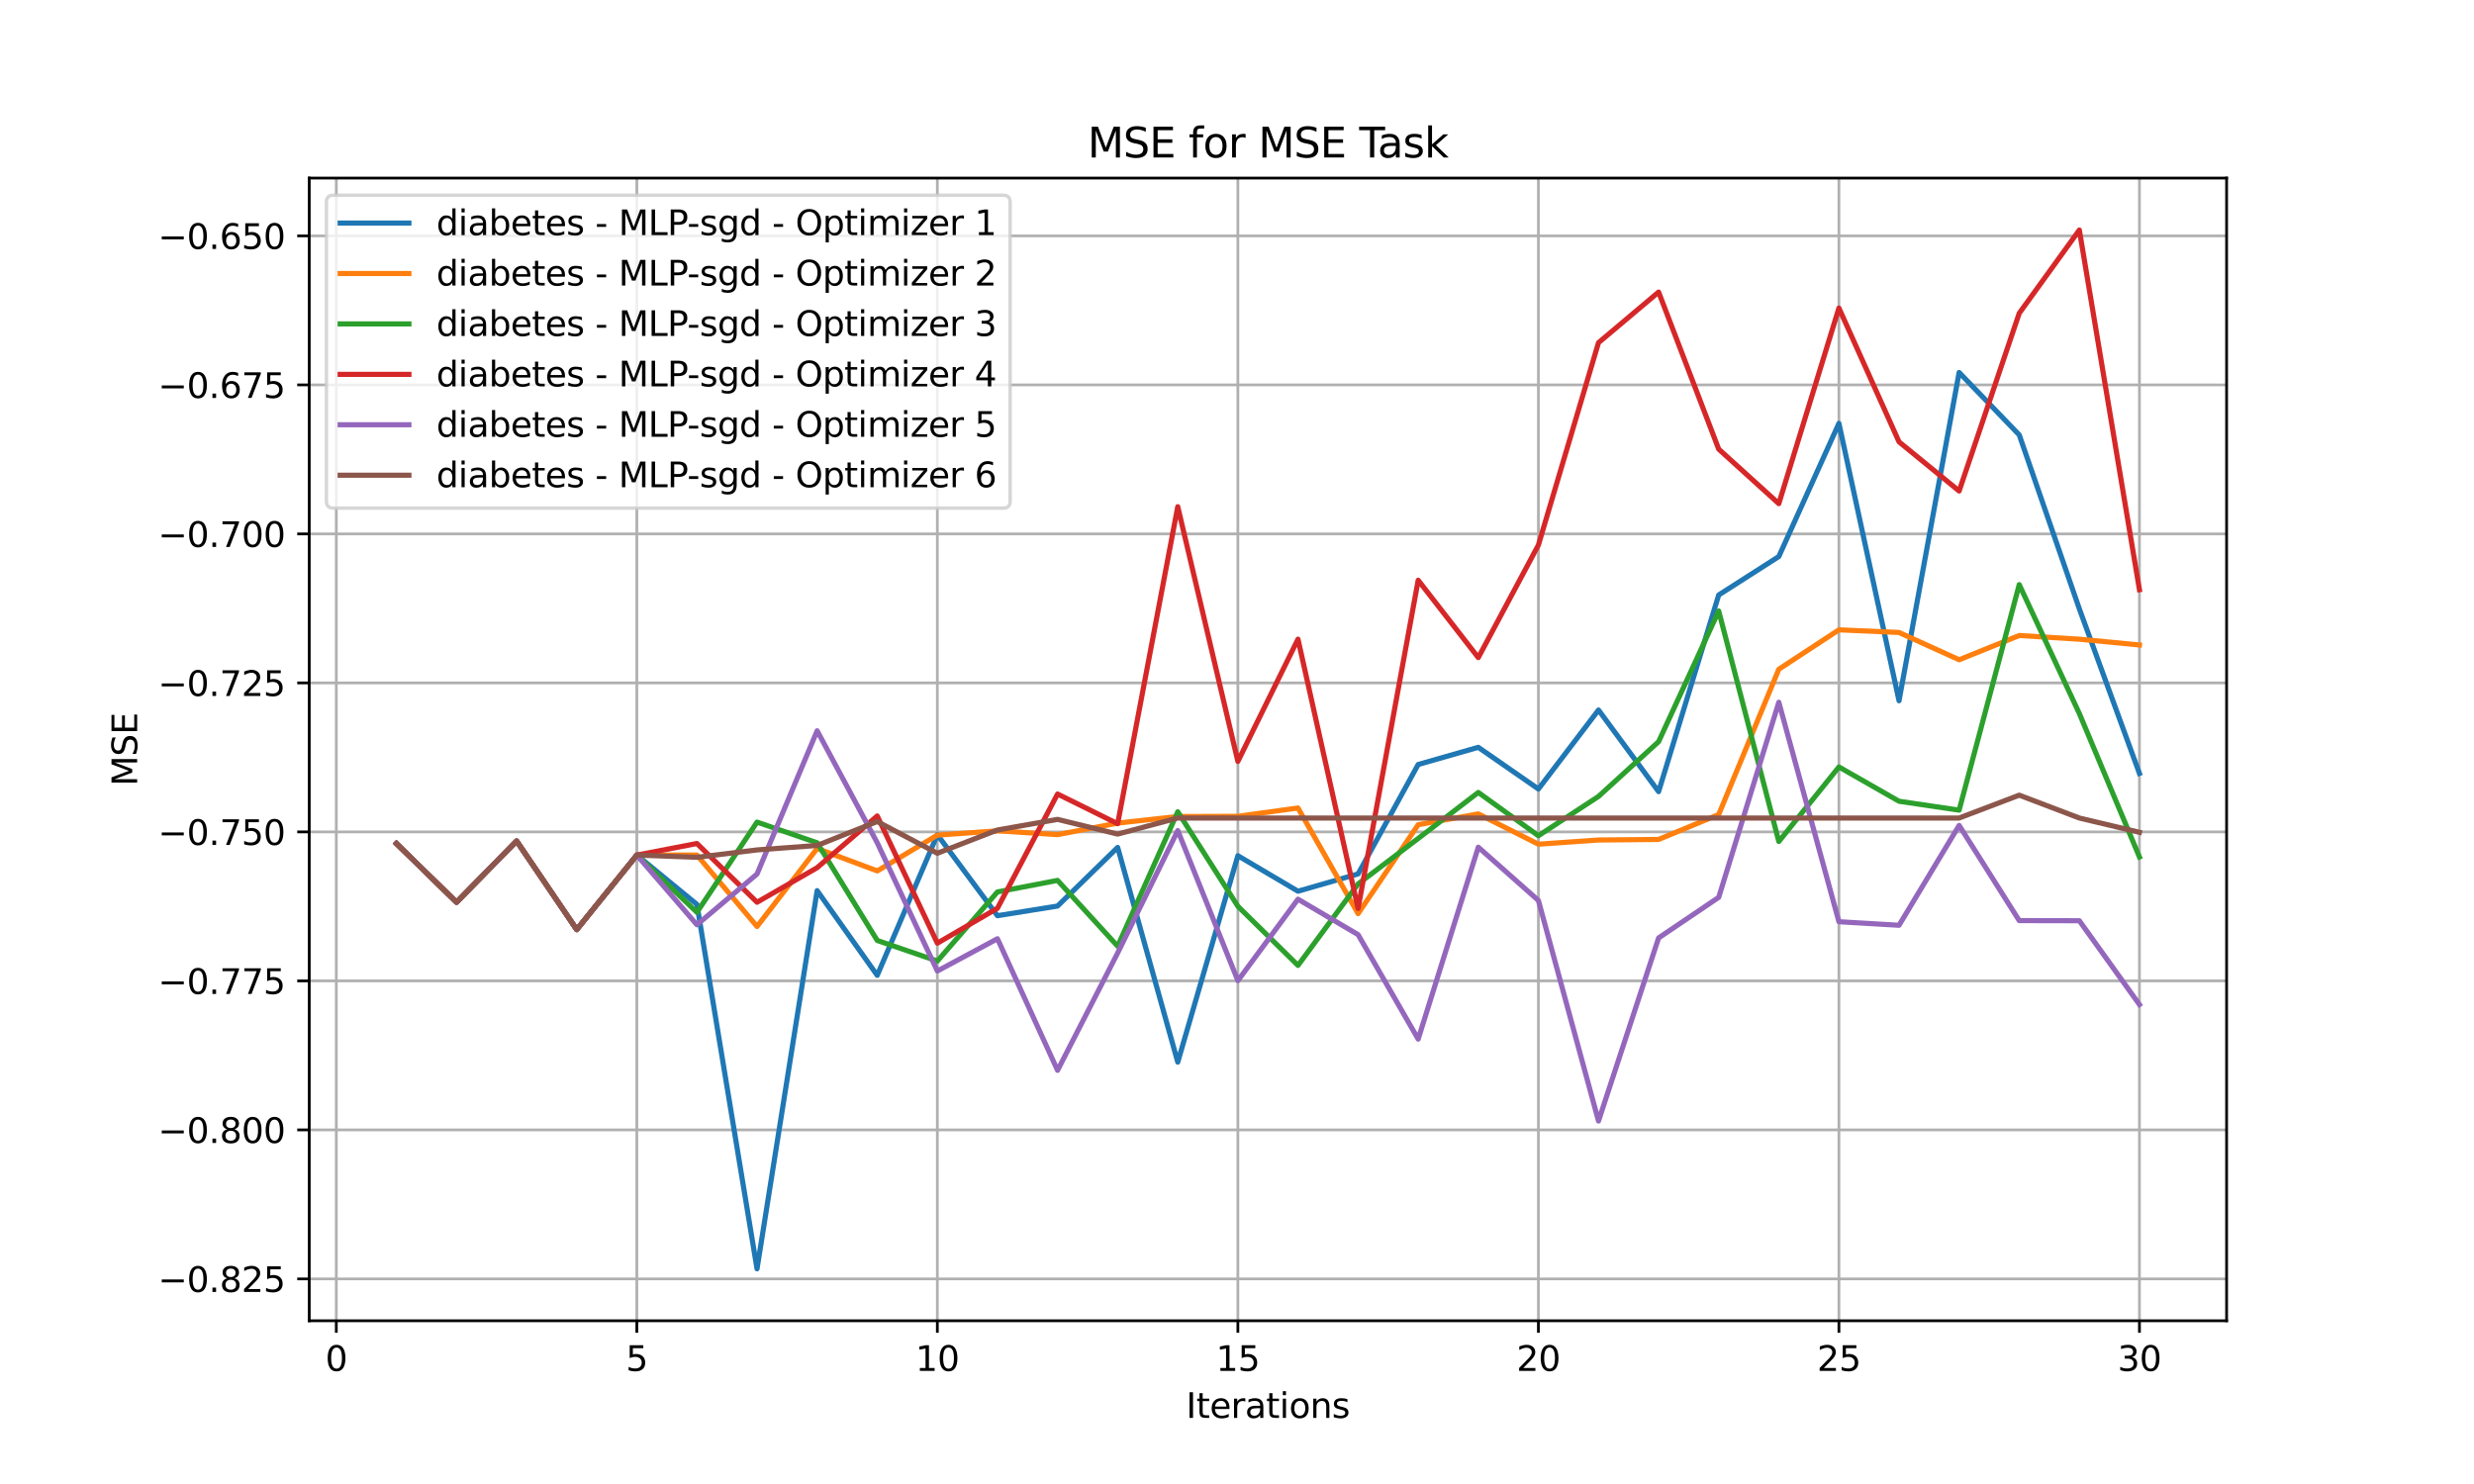 <?xml version="1.0" encoding="utf-8" standalone="no"?>
<!DOCTYPE svg PUBLIC "-//W3C//DTD SVG 1.1//EN"
  "http://www.w3.org/Graphics/SVG/1.1/DTD/svg11.dtd">
<svg xmlns:xlink="http://www.w3.org/1999/xlink" width="720pt" height="432pt" viewBox="0 0 720 432" xmlns="http://www.w3.org/2000/svg" version="1.1">
 <defs>
  <style type="text/css">*{stroke-linejoin: round; stroke-linecap: butt}</style>
 </defs>
 <g id="figure_1">
  <g id="patch_1">
   <path d="M 0 432 
L 720 432 
L 720 0 
L 0 0 
z
" style="fill: #ffffff"/>
  </g>
  <g id="axes_1">
   <g id="patch_2">
    <path d="M 90 384.48 
L 648 384.48 
L 648 51.84 
L 90 51.84 
z
" style="fill: #ffffff"/>
   </g>
   <g id="matplotlib.axis_1">
    <g id="xtick_1">
     <g id="line2d_1">
      <path d="M 97.871 384.48 
L 97.871 51.84 
" clip-path="url(#p10681782fa)" style="fill: none; stroke: #b0b0b0; stroke-width: 0.8; stroke-linecap: square"/>
     </g>
     <g id="line2d_2">
      <defs>
       <path id="m6c5764a330" d="M 0 0 
L 0 3.5 
" style="stroke: #000000; stroke-width: 0.8"/>
      </defs>
      <g>
       <use xlink:href="#m6c5764a330" x="97.871" y="384.48" style="stroke: #000000; stroke-width: 0.8"/>
      </g>
     </g>
     <g id="text_1">
      <!-- 0 -->
      <g transform="translate(94.69 399.078) scale(0.1 -0.1)">
       <defs>
        <path id="DejaVuSans-30" d="M 2034 4250 
Q 1547 4250 1301 3770 
Q 1056 3291 1056 2328 
Q 1056 1369 1301 889 
Q 1547 409 2034 409 
Q 2525 409 2770 889 
Q 3016 1369 3016 2328 
Q 3016 3291 2770 3770 
Q 2525 4250 2034 4250 
z
M 2034 4750 
Q 2819 4750 3233 4129 
Q 3647 3509 3647 2328 
Q 3647 1150 3233 529 
Q 2819 -91 2034 -91 
Q 1250 -91 836 529 
Q 422 1150 422 2328 
Q 422 3509 836 4129 
Q 1250 4750 2034 4750 
z
" transform="scale(0.016)"/>
       </defs>
       <use xlink:href="#DejaVuSans-30"/>
      </g>
     </g>
    </g>
    <g id="xtick_2">
     <g id="line2d_3">
      <path d="M 185.332 384.48 
L 185.332 51.84 
" clip-path="url(#p10681782fa)" style="fill: none; stroke: #b0b0b0; stroke-width: 0.8; stroke-linecap: square"/>
     </g>
     <g id="line2d_4">
      <g>
       <use xlink:href="#m6c5764a330" x="185.332" y="384.48" style="stroke: #000000; stroke-width: 0.8"/>
      </g>
     </g>
     <g id="text_2">
      <!-- 5 -->
      <g transform="translate(182.151 399.078) scale(0.1 -0.1)">
       <defs>
        <path id="DejaVuSans-35" d="M 691 4666 
L 3169 4666 
L 3169 4134 
L 1269 4134 
L 1269 2991 
Q 1406 3038 1543 3061 
Q 1681 3084 1819 3084 
Q 2600 3084 3056 2656 
Q 3513 2228 3513 1497 
Q 3513 744 3044 326 
Q 2575 -91 1722 -91 
Q 1428 -91 1123 -41 
Q 819 9 494 109 
L 494 744 
Q 775 591 1075 516 
Q 1375 441 1709 441 
Q 2250 441 2565 725 
Q 2881 1009 2881 1497 
Q 2881 1984 2565 2268 
Q 2250 2553 1709 2553 
Q 1456 2553 1204 2497 
Q 953 2441 691 2322 
L 691 4666 
z
" transform="scale(0.016)"/>
       </defs>
       <use xlink:href="#DejaVuSans-35"/>
      </g>
     </g>
    </g>
    <g id="xtick_3">
     <g id="line2d_5">
      <path d="M 272.793 384.48 
L 272.793 51.84 
" clip-path="url(#p10681782fa)" style="fill: none; stroke: #b0b0b0; stroke-width: 0.8; stroke-linecap: square"/>
     </g>
     <g id="line2d_6">
      <g>
       <use xlink:href="#m6c5764a330" x="272.793" y="384.48" style="stroke: #000000; stroke-width: 0.8"/>
      </g>
     </g>
     <g id="text_3">
      <!-- 10 -->
      <g transform="translate(266.431 399.078) scale(0.1 -0.1)">
       <defs>
        <path id="DejaVuSans-31" d="M 794 531 
L 1825 531 
L 1825 4091 
L 703 3866 
L 703 4441 
L 1819 4666 
L 2450 4666 
L 2450 531 
L 3481 531 
L 3481 0 
L 794 0 
L 794 531 
z
" transform="scale(0.016)"/>
       </defs>
       <use xlink:href="#DejaVuSans-31"/>
       <use xlink:href="#DejaVuSans-30" x="63.623"/>
      </g>
     </g>
    </g>
    <g id="xtick_4">
     <g id="line2d_7">
      <path d="M 360.254 384.48 
L 360.254 51.84 
" clip-path="url(#p10681782fa)" style="fill: none; stroke: #b0b0b0; stroke-width: 0.8; stroke-linecap: square"/>
     </g>
     <g id="line2d_8">
      <g>
       <use xlink:href="#m6c5764a330" x="360.254" y="384.48" style="stroke: #000000; stroke-width: 0.8"/>
      </g>
     </g>
     <g id="text_4">
      <!-- 15 -->
      <g transform="translate(353.891 399.078) scale(0.1 -0.1)">
       <use xlink:href="#DejaVuSans-31"/>
       <use xlink:href="#DejaVuSans-35" x="63.623"/>
      </g>
     </g>
    </g>
    <g id="xtick_5">
     <g id="line2d_9">
      <path d="M 447.715 384.48 
L 447.715 51.84 
" clip-path="url(#p10681782fa)" style="fill: none; stroke: #b0b0b0; stroke-width: 0.8; stroke-linecap: square"/>
     </g>
     <g id="line2d_10">
      <g>
       <use xlink:href="#m6c5764a330" x="447.715" y="384.48" style="stroke: #000000; stroke-width: 0.8"/>
      </g>
     </g>
     <g id="text_5">
      <!-- 20 -->
      <g transform="translate(441.352 399.078) scale(0.1 -0.1)">
       <defs>
        <path id="DejaVuSans-32" d="M 1228 531 
L 3431 531 
L 3431 0 
L 469 0 
L 469 531 
Q 828 903 1448 1529 
Q 2069 2156 2228 2338 
Q 2531 2678 2651 2914 
Q 2772 3150 2772 3378 
Q 2772 3750 2511 3984 
Q 2250 4219 1831 4219 
Q 1534 4219 1204 4116 
Q 875 4013 500 3803 
L 500 4441 
Q 881 4594 1212 4672 
Q 1544 4750 1819 4750 
Q 2544 4750 2975 4387 
Q 3406 4025 3406 3419 
Q 3406 3131 3298 2873 
Q 3191 2616 2906 2266 
Q 2828 2175 2409 1742 
Q 1991 1309 1228 531 
z
" transform="scale(0.016)"/>
       </defs>
       <use xlink:href="#DejaVuSans-32"/>
       <use xlink:href="#DejaVuSans-30" x="63.623"/>
      </g>
     </g>
    </g>
    <g id="xtick_6">
     <g id="line2d_11">
      <path d="M 535.176 384.48 
L 535.176 51.84 
" clip-path="url(#p10681782fa)" style="fill: none; stroke: #b0b0b0; stroke-width: 0.8; stroke-linecap: square"/>
     </g>
     <g id="line2d_12">
      <g>
       <use xlink:href="#m6c5764a330" x="535.176" y="384.48" style="stroke: #000000; stroke-width: 0.8"/>
      </g>
     </g>
     <g id="text_6">
      <!-- 25 -->
      <g transform="translate(528.813 399.078) scale(0.1 -0.1)">
       <use xlink:href="#DejaVuSans-32"/>
       <use xlink:href="#DejaVuSans-35" x="63.623"/>
      </g>
     </g>
    </g>
    <g id="xtick_7">
     <g id="line2d_13">
      <path d="M 622.636 384.48 
L 622.636 51.84 
" clip-path="url(#p10681782fa)" style="fill: none; stroke: #b0b0b0; stroke-width: 0.8; stroke-linecap: square"/>
     </g>
     <g id="line2d_14">
      <g>
       <use xlink:href="#m6c5764a330" x="622.636" y="384.48" style="stroke: #000000; stroke-width: 0.8"/>
      </g>
     </g>
     <g id="text_7">
      <!-- 30 -->
      <g transform="translate(616.274 399.078) scale(0.1 -0.1)">
       <defs>
        <path id="DejaVuSans-33" d="M 2597 2516 
Q 3050 2419 3304 2112 
Q 3559 1806 3559 1356 
Q 3559 666 3084 287 
Q 2609 -91 1734 -91 
Q 1441 -91 1130 -33 
Q 819 25 488 141 
L 488 750 
Q 750 597 1062 519 
Q 1375 441 1716 441 
Q 2309 441 2620 675 
Q 2931 909 2931 1356 
Q 2931 1769 2642 2001 
Q 2353 2234 1838 2234 
L 1294 2234 
L 1294 2753 
L 1863 2753 
Q 2328 2753 2575 2939 
Q 2822 3125 2822 3475 
Q 2822 3834 2567 4026 
Q 2313 4219 1838 4219 
Q 1578 4219 1281 4162 
Q 984 4106 628 3988 
L 628 4550 
Q 988 4650 1302 4700 
Q 1616 4750 1894 4750 
Q 2613 4750 3031 4423 
Q 3450 4097 3450 3541 
Q 3450 3153 3228 2886 
Q 3006 2619 2597 2516 
z
" transform="scale(0.016)"/>
       </defs>
       <use xlink:href="#DejaVuSans-33"/>
       <use xlink:href="#DejaVuSans-30" x="63.623"/>
      </g>
     </g>
    </g>
    <g id="text_8">
     <!-- Iterations -->
     <g transform="translate(345.187 412.757) scale(0.1 -0.1)">
      <defs>
       <path id="DejaVuSans-49" d="M 628 4666 
L 1259 4666 
L 1259 0 
L 628 0 
L 628 4666 
z
" transform="scale(0.016)"/>
       <path id="DejaVuSans-74" d="M 1172 4494 
L 1172 3500 
L 2356 3500 
L 2356 3053 
L 1172 3053 
L 1172 1153 
Q 1172 725 1289 603 
Q 1406 481 1766 481 
L 2356 481 
L 2356 0 
L 1766 0 
Q 1100 0 847 248 
Q 594 497 594 1153 
L 594 3053 
L 172 3053 
L 172 3500 
L 594 3500 
L 594 4494 
L 1172 4494 
z
" transform="scale(0.016)"/>
       <path id="DejaVuSans-65" d="M 3597 1894 
L 3597 1613 
L 953 1613 
Q 991 1019 1311 708 
Q 1631 397 2203 397 
Q 2534 397 2845 478 
Q 3156 559 3463 722 
L 3463 178 
Q 3153 47 2828 -22 
Q 2503 -91 2169 -91 
Q 1331 -91 842 396 
Q 353 884 353 1716 
Q 353 2575 817 3079 
Q 1281 3584 2069 3584 
Q 2775 3584 3186 3129 
Q 3597 2675 3597 1894 
z
M 3022 2063 
Q 3016 2534 2758 2815 
Q 2500 3097 2075 3097 
Q 1594 3097 1305 2825 
Q 1016 2553 972 2059 
L 3022 2063 
z
" transform="scale(0.016)"/>
       <path id="DejaVuSans-72" d="M 2631 2963 
Q 2534 3019 2420 3045 
Q 2306 3072 2169 3072 
Q 1681 3072 1420 2755 
Q 1159 2438 1159 1844 
L 1159 0 
L 581 0 
L 581 3500 
L 1159 3500 
L 1159 2956 
Q 1341 3275 1631 3429 
Q 1922 3584 2338 3584 
Q 2397 3584 2469 3576 
Q 2541 3569 2628 3553 
L 2631 2963 
z
" transform="scale(0.016)"/>
       <path id="DejaVuSans-61" d="M 2194 1759 
Q 1497 1759 1228 1600 
Q 959 1441 959 1056 
Q 959 750 1161 570 
Q 1363 391 1709 391 
Q 2188 391 2477 730 
Q 2766 1069 2766 1631 
L 2766 1759 
L 2194 1759 
z
M 3341 1997 
L 3341 0 
L 2766 0 
L 2766 531 
Q 2569 213 2275 61 
Q 1981 -91 1556 -91 
Q 1019 -91 701 211 
Q 384 513 384 1019 
Q 384 1609 779 1909 
Q 1175 2209 1959 2209 
L 2766 2209 
L 2766 2266 
Q 2766 2663 2505 2880 
Q 2244 3097 1772 3097 
Q 1472 3097 1187 3025 
Q 903 2953 641 2809 
L 641 3341 
Q 956 3463 1253 3523 
Q 1550 3584 1831 3584 
Q 2591 3584 2966 3190 
Q 3341 2797 3341 1997 
z
" transform="scale(0.016)"/>
       <path id="DejaVuSans-69" d="M 603 3500 
L 1178 3500 
L 1178 0 
L 603 0 
L 603 3500 
z
M 603 4863 
L 1178 4863 
L 1178 4134 
L 603 4134 
L 603 4863 
z
" transform="scale(0.016)"/>
       <path id="DejaVuSans-6f" d="M 1959 3097 
Q 1497 3097 1228 2736 
Q 959 2375 959 1747 
Q 959 1119 1226 758 
Q 1494 397 1959 397 
Q 2419 397 2687 759 
Q 2956 1122 2956 1747 
Q 2956 2369 2687 2733 
Q 2419 3097 1959 3097 
z
M 1959 3584 
Q 2709 3584 3137 3096 
Q 3566 2609 3566 1747 
Q 3566 888 3137 398 
Q 2709 -91 1959 -91 
Q 1206 -91 779 398 
Q 353 888 353 1747 
Q 353 2609 779 3096 
Q 1206 3584 1959 3584 
z
" transform="scale(0.016)"/>
       <path id="DejaVuSans-6e" d="M 3513 2113 
L 3513 0 
L 2938 0 
L 2938 2094 
Q 2938 2591 2744 2837 
Q 2550 3084 2163 3084 
Q 1697 3084 1428 2787 
Q 1159 2491 1159 1978 
L 1159 0 
L 581 0 
L 581 3500 
L 1159 3500 
L 1159 2956 
Q 1366 3272 1645 3428 
Q 1925 3584 2291 3584 
Q 2894 3584 3203 3211 
Q 3513 2838 3513 2113 
z
" transform="scale(0.016)"/>
       <path id="DejaVuSans-73" d="M 2834 3397 
L 2834 2853 
Q 2591 2978 2328 3040 
Q 2066 3103 1784 3103 
Q 1356 3103 1142 2972 
Q 928 2841 928 2578 
Q 928 2378 1081 2264 
Q 1234 2150 1697 2047 
L 1894 2003 
Q 2506 1872 2764 1633 
Q 3022 1394 3022 966 
Q 3022 478 2636 193 
Q 2250 -91 1575 -91 
Q 1294 -91 989 -36 
Q 684 19 347 128 
L 347 722 
Q 666 556 975 473 
Q 1284 391 1588 391 
Q 1994 391 2212 530 
Q 2431 669 2431 922 
Q 2431 1156 2273 1281 
Q 2116 1406 1581 1522 
L 1381 1569 
Q 847 1681 609 1914 
Q 372 2147 372 2553 
Q 372 3047 722 3315 
Q 1072 3584 1716 3584 
Q 2034 3584 2315 3537 
Q 2597 3491 2834 3397 
z
" transform="scale(0.016)"/>
      </defs>
      <use xlink:href="#DejaVuSans-49"/>
      <use xlink:href="#DejaVuSans-74" x="29.492"/>
      <use xlink:href="#DejaVuSans-65" x="68.701"/>
      <use xlink:href="#DejaVuSans-72" x="130.225"/>
      <use xlink:href="#DejaVuSans-61" x="171.338"/>
      <use xlink:href="#DejaVuSans-74" x="232.617"/>
      <use xlink:href="#DejaVuSans-69" x="271.826"/>
      <use xlink:href="#DejaVuSans-6f" x="299.609"/>
      <use xlink:href="#DejaVuSans-6e" x="360.791"/>
      <use xlink:href="#DejaVuSans-73" x="424.17"/>
     </g>
    </g>
   </g>
   <g id="matplotlib.axis_2">
    <g id="ytick_1">
     <g id="line2d_15">
      <path d="M 90 372.295 
L 648 372.295 
" clip-path="url(#p10681782fa)" style="fill: none; stroke: #b0b0b0; stroke-width: 0.8; stroke-linecap: square"/>
     </g>
     <g id="line2d_16">
      <defs>
       <path id="m8053f5a6d0" d="M 0 0 
L -3.5 0 
" style="stroke: #000000; stroke-width: 0.8"/>
      </defs>
      <g>
       <use xlink:href="#m8053f5a6d0" x="90" y="372.295" style="stroke: #000000; stroke-width: 0.8"/>
      </g>
     </g>
     <g id="text_9">
      <!-- −0.825 -->
      <g transform="translate(45.992 376.094) scale(0.1 -0.1)">
       <defs>
        <path id="DejaVuSans-2212" d="M 678 2272 
L 4684 2272 
L 4684 1741 
L 678 1741 
L 678 2272 
z
" transform="scale(0.016)"/>
        <path id="DejaVuSans-2e" d="M 684 794 
L 1344 794 
L 1344 0 
L 684 0 
L 684 794 
z
" transform="scale(0.016)"/>
        <path id="DejaVuSans-38" d="M 2034 2216 
Q 1584 2216 1326 1975 
Q 1069 1734 1069 1313 
Q 1069 891 1326 650 
Q 1584 409 2034 409 
Q 2484 409 2743 651 
Q 3003 894 3003 1313 
Q 3003 1734 2745 1975 
Q 2488 2216 2034 2216 
z
M 1403 2484 
Q 997 2584 770 2862 
Q 544 3141 544 3541 
Q 544 4100 942 4425 
Q 1341 4750 2034 4750 
Q 2731 4750 3128 4425 
Q 3525 4100 3525 3541 
Q 3525 3141 3298 2862 
Q 3072 2584 2669 2484 
Q 3125 2378 3379 2068 
Q 3634 1759 3634 1313 
Q 3634 634 3220 271 
Q 2806 -91 2034 -91 
Q 1263 -91 848 271 
Q 434 634 434 1313 
Q 434 1759 690 2068 
Q 947 2378 1403 2484 
z
M 1172 3481 
Q 1172 3119 1398 2916 
Q 1625 2713 2034 2713 
Q 2441 2713 2670 2916 
Q 2900 3119 2900 3481 
Q 2900 3844 2670 4047 
Q 2441 4250 2034 4250 
Q 1625 4250 1398 4047 
Q 1172 3844 1172 3481 
z
" transform="scale(0.016)"/>
       </defs>
       <use xlink:href="#DejaVuSans-2212"/>
       <use xlink:href="#DejaVuSans-30" x="83.789"/>
       <use xlink:href="#DejaVuSans-2e" x="147.412"/>
       <use xlink:href="#DejaVuSans-38" x="179.199"/>
       <use xlink:href="#DejaVuSans-32" x="242.822"/>
       <use xlink:href="#DejaVuSans-35" x="306.445"/>
      </g>
     </g>
    </g>
    <g id="ytick_2">
     <g id="line2d_17">
      <path d="M 90 328.919 
L 648 328.919 
" clip-path="url(#p10681782fa)" style="fill: none; stroke: #b0b0b0; stroke-width: 0.8; stroke-linecap: square"/>
     </g>
     <g id="line2d_18">
      <g>
       <use xlink:href="#m8053f5a6d0" x="90" y="328.919" style="stroke: #000000; stroke-width: 0.8"/>
      </g>
     </g>
     <g id="text_10">
      <!-- −0.800 -->
      <g transform="translate(45.992 332.718) scale(0.1 -0.1)">
       <use xlink:href="#DejaVuSans-2212"/>
       <use xlink:href="#DejaVuSans-30" x="83.789"/>
       <use xlink:href="#DejaVuSans-2e" x="147.412"/>
       <use xlink:href="#DejaVuSans-38" x="179.199"/>
       <use xlink:href="#DejaVuSans-30" x="242.822"/>
       <use xlink:href="#DejaVuSans-30" x="306.445"/>
      </g>
     </g>
    </g>
    <g id="ytick_3">
     <g id="line2d_19">
      <path d="M 90 285.544 
L 648 285.544 
" clip-path="url(#p10681782fa)" style="fill: none; stroke: #b0b0b0; stroke-width: 0.8; stroke-linecap: square"/>
     </g>
     <g id="line2d_20">
      <g>
       <use xlink:href="#m8053f5a6d0" x="90" y="285.544" style="stroke: #000000; stroke-width: 0.8"/>
      </g>
     </g>
     <g id="text_11">
      <!-- −0.775 -->
      <g transform="translate(45.992 289.343) scale(0.1 -0.1)">
       <defs>
        <path id="DejaVuSans-37" d="M 525 4666 
L 3525 4666 
L 3525 4397 
L 1831 0 
L 1172 0 
L 2766 4134 
L 525 4134 
L 525 4666 
z
" transform="scale(0.016)"/>
       </defs>
       <use xlink:href="#DejaVuSans-2212"/>
       <use xlink:href="#DejaVuSans-30" x="83.789"/>
       <use xlink:href="#DejaVuSans-2e" x="147.412"/>
       <use xlink:href="#DejaVuSans-37" x="179.199"/>
       <use xlink:href="#DejaVuSans-37" x="242.822"/>
       <use xlink:href="#DejaVuSans-35" x="306.445"/>
      </g>
     </g>
    </g>
    <g id="ytick_4">
     <g id="line2d_21">
      <path d="M 90 242.169 
L 648 242.169 
" clip-path="url(#p10681782fa)" style="fill: none; stroke: #b0b0b0; stroke-width: 0.8; stroke-linecap: square"/>
     </g>
     <g id="line2d_22">
      <g>
       <use xlink:href="#m8053f5a6d0" x="90" y="242.169" style="stroke: #000000; stroke-width: 0.8"/>
      </g>
     </g>
     <g id="text_12">
      <!-- −0.750 -->
      <g transform="translate(45.992 245.968) scale(0.1 -0.1)">
       <use xlink:href="#DejaVuSans-2212"/>
       <use xlink:href="#DejaVuSans-30" x="83.789"/>
       <use xlink:href="#DejaVuSans-2e" x="147.412"/>
       <use xlink:href="#DejaVuSans-37" x="179.199"/>
       <use xlink:href="#DejaVuSans-35" x="242.822"/>
       <use xlink:href="#DejaVuSans-30" x="306.445"/>
      </g>
     </g>
    </g>
    <g id="ytick_5">
     <g id="line2d_23">
      <path d="M 90 198.793 
L 648 198.793 
" clip-path="url(#p10681782fa)" style="fill: none; stroke: #b0b0b0; stroke-width: 0.8; stroke-linecap: square"/>
     </g>
     <g id="line2d_24">
      <g>
       <use xlink:href="#m8053f5a6d0" x="90" y="198.793" style="stroke: #000000; stroke-width: 0.8"/>
      </g>
     </g>
     <g id="text_13">
      <!-- −0.725 -->
      <g transform="translate(45.992 202.593) scale(0.1 -0.1)">
       <use xlink:href="#DejaVuSans-2212"/>
       <use xlink:href="#DejaVuSans-30" x="83.789"/>
       <use xlink:href="#DejaVuSans-2e" x="147.412"/>
       <use xlink:href="#DejaVuSans-37" x="179.199"/>
       <use xlink:href="#DejaVuSans-32" x="242.822"/>
       <use xlink:href="#DejaVuSans-35" x="306.445"/>
      </g>
     </g>
    </g>
    <g id="ytick_6">
     <g id="line2d_25">
      <path d="M 90 155.418 
L 648 155.418 
" clip-path="url(#p10681782fa)" style="fill: none; stroke: #b0b0b0; stroke-width: 0.8; stroke-linecap: square"/>
     </g>
     <g id="line2d_26">
      <g>
       <use xlink:href="#m8053f5a6d0" x="90" y="155.418" style="stroke: #000000; stroke-width: 0.8"/>
      </g>
     </g>
     <g id="text_14">
      <!-- −0.700 -->
      <g transform="translate(45.992 159.217) scale(0.1 -0.1)">
       <use xlink:href="#DejaVuSans-2212"/>
       <use xlink:href="#DejaVuSans-30" x="83.789"/>
       <use xlink:href="#DejaVuSans-2e" x="147.412"/>
       <use xlink:href="#DejaVuSans-37" x="179.199"/>
       <use xlink:href="#DejaVuSans-30" x="242.822"/>
       <use xlink:href="#DejaVuSans-30" x="306.445"/>
      </g>
     </g>
    </g>
    <g id="ytick_7">
     <g id="line2d_27">
      <path d="M 90 112.043 
L 648 112.043 
" clip-path="url(#p10681782fa)" style="fill: none; stroke: #b0b0b0; stroke-width: 0.8; stroke-linecap: square"/>
     </g>
     <g id="line2d_28">
      <g>
       <use xlink:href="#m8053f5a6d0" x="90" y="112.043" style="stroke: #000000; stroke-width: 0.8"/>
      </g>
     </g>
     <g id="text_15">
      <!-- −0.675 -->
      <g transform="translate(45.992 115.842) scale(0.1 -0.1)">
       <defs>
        <path id="DejaVuSans-36" d="M 2113 2584 
Q 1688 2584 1439 2293 
Q 1191 2003 1191 1497 
Q 1191 994 1439 701 
Q 1688 409 2113 409 
Q 2538 409 2786 701 
Q 3034 994 3034 1497 
Q 3034 2003 2786 2293 
Q 2538 2584 2113 2584 
z
M 3366 4563 
L 3366 3988 
Q 3128 4100 2886 4159 
Q 2644 4219 2406 4219 
Q 1781 4219 1451 3797 
Q 1122 3375 1075 2522 
Q 1259 2794 1537 2939 
Q 1816 3084 2150 3084 
Q 2853 3084 3261 2657 
Q 3669 2231 3669 1497 
Q 3669 778 3244 343 
Q 2819 -91 2113 -91 
Q 1303 -91 875 529 
Q 447 1150 447 2328 
Q 447 3434 972 4092 
Q 1497 4750 2381 4750 
Q 2619 4750 2861 4703 
Q 3103 4656 3366 4563 
z
" transform="scale(0.016)"/>
       </defs>
       <use xlink:href="#DejaVuSans-2212"/>
       <use xlink:href="#DejaVuSans-30" x="83.789"/>
       <use xlink:href="#DejaVuSans-2e" x="147.412"/>
       <use xlink:href="#DejaVuSans-36" x="179.199"/>
       <use xlink:href="#DejaVuSans-37" x="242.822"/>
       <use xlink:href="#DejaVuSans-35" x="306.445"/>
      </g>
     </g>
    </g>
    <g id="ytick_8">
     <g id="line2d_29">
      <path d="M 90 68.667 
L 648 68.667 
" clip-path="url(#p10681782fa)" style="fill: none; stroke: #b0b0b0; stroke-width: 0.8; stroke-linecap: square"/>
     </g>
     <g id="line2d_30">
      <g>
       <use xlink:href="#m8053f5a6d0" x="90" y="68.667" style="stroke: #000000; stroke-width: 0.8"/>
      </g>
     </g>
     <g id="text_16">
      <!-- −0.650 -->
      <g transform="translate(45.992 72.467) scale(0.1 -0.1)">
       <use xlink:href="#DejaVuSans-2212"/>
       <use xlink:href="#DejaVuSans-30" x="83.789"/>
       <use xlink:href="#DejaVuSans-2e" x="147.412"/>
       <use xlink:href="#DejaVuSans-36" x="179.199"/>
       <use xlink:href="#DejaVuSans-35" x="242.822"/>
       <use xlink:href="#DejaVuSans-30" x="306.445"/>
      </g>
     </g>
    </g>
    <g id="text_17">
     <!-- MSE -->
     <g transform="translate(39.913 228.808) rotate(-90) scale(0.1 -0.1)">
      <defs>
       <path id="DejaVuSans-4d" d="M 628 4666 
L 1569 4666 
L 2759 1491 
L 3956 4666 
L 4897 4666 
L 4897 0 
L 4281 0 
L 4281 4097 
L 3078 897 
L 2444 897 
L 1241 4097 
L 1241 0 
L 628 0 
L 628 4666 
z
" transform="scale(0.016)"/>
       <path id="DejaVuSans-53" d="M 3425 4513 
L 3425 3897 
Q 3066 4069 2747 4153 
Q 2428 4238 2131 4238 
Q 1616 4238 1336 4038 
Q 1056 3838 1056 3469 
Q 1056 3159 1242 3001 
Q 1428 2844 1947 2747 
L 2328 2669 
Q 3034 2534 3370 2195 
Q 3706 1856 3706 1288 
Q 3706 609 3251 259 
Q 2797 -91 1919 -91 
Q 1588 -91 1214 -16 
Q 841 59 441 206 
L 441 856 
Q 825 641 1194 531 
Q 1563 422 1919 422 
Q 2459 422 2753 634 
Q 3047 847 3047 1241 
Q 3047 1584 2836 1778 
Q 2625 1972 2144 2069 
L 1759 2144 
Q 1053 2284 737 2584 
Q 422 2884 422 3419 
Q 422 4038 858 4394 
Q 1294 4750 2059 4750 
Q 2388 4750 2728 4690 
Q 3069 4631 3425 4513 
z
" transform="scale(0.016)"/>
       <path id="DejaVuSans-45" d="M 628 4666 
L 3578 4666 
L 3578 4134 
L 1259 4134 
L 1259 2753 
L 3481 2753 
L 3481 2222 
L 1259 2222 
L 1259 531 
L 3634 531 
L 3634 0 
L 628 0 
L 628 4666 
z
" transform="scale(0.016)"/>
      </defs>
      <use xlink:href="#DejaVuSans-4d"/>
      <use xlink:href="#DejaVuSans-53" x="86.279"/>
      <use xlink:href="#DejaVuSans-45" x="149.756"/>
     </g>
    </g>
   </g>
   <g id="line2d_31">
    <path d="M 115.364 245.547 
L 132.856 262.649 
L 150.348 244.824 
L 167.84 270.607 
L 185.332 248.917 
L 202.824 263.27 
L 220.317 369.36 
L 237.809 259.271 
L 255.301 283.93 
L 272.793 242.99 
L 290.285 266.566 
L 307.777 263.752 
L 325.27 246.683 
L 342.762 309.193 
L 360.254 249.102 
L 377.746 259.438 
L 395.238 254.397 
L 412.73 222.545 
L 430.223 217.548 
L 447.715 229.682 
L 465.207 206.689 
L 482.699 230.452 
L 500.191 173.198 
L 517.683 162.011 
L 535.176 123.243 
L 552.668 203.995 
L 570.16 108.427 
L 587.652 126.599 
L 605.144 177.238 
L 622.636 225.141 
" clip-path="url(#p10681782fa)" style="fill: none; stroke: #1f77b4; stroke-width: 1.5; stroke-linecap: square"/>
   </g>
   <g id="line2d_32">
    <path d="M 115.364 245.547 
L 132.856 262.649 
L 150.348 244.824 
L 167.84 270.607 
L 185.332 248.917 
L 202.824 248.902 
L 220.317 269.705 
L 237.809 246.995 
L 255.301 253.529 
L 272.793 243.115 
L 290.285 241.853 
L 307.777 242.961 
L 325.27 239.61 
L 342.762 237.693 
L 360.254 237.634 
L 377.746 235.209 
L 395.238 265.97 
L 412.73 240.074 
L 430.223 236.934 
L 447.715 245.748 
L 465.207 244.531 
L 482.699 244.367 
L 500.191 237.115 
L 517.683 194.815 
L 535.176 183.348 
L 552.668 184.113 
L 570.16 192.058 
L 587.652 184.998 
L 605.144 186.072 
L 622.636 187.753 
" clip-path="url(#p10681782fa)" style="fill: none; stroke: #ff7f0e; stroke-width: 1.5; stroke-linecap: square"/>
   </g>
   <g id="line2d_33">
    <path d="M 115.364 245.547 
L 132.856 262.649 
L 150.348 244.824 
L 167.84 270.607 
L 185.332 248.917 
L 202.824 265.584 
L 220.317 239.323 
L 237.809 245.334 
L 255.301 273.766 
L 272.793 279.765 
L 290.285 259.643 
L 307.777 256.287 
L 325.27 275.444 
L 342.762 236.313 
L 360.254 263.823 
L 377.746 281.036 
L 395.238 257.317 
L 412.73 244.084 
L 430.223 230.684 
L 447.715 243.287 
L 465.207 231.846 
L 482.699 215.901 
L 500.191 177.857 
L 517.683 244.965 
L 535.176 223.263 
L 552.668 233.248 
L 570.16 235.835 
L 587.652 170.188 
L 605.144 207.718 
L 622.636 249.47 
" clip-path="url(#p10681782fa)" style="fill: none; stroke: #2ca02c; stroke-width: 1.5; stroke-linecap: square"/>
   </g>
   <g id="line2d_34">
    <path d="M 115.364 245.547 
L 132.856 262.649 
L 150.348 244.824 
L 167.84 270.607 
L 185.332 248.917 
L 202.824 245.547 
L 220.317 262.649 
L 237.809 252.586 
L 255.301 237.531 
L 272.793 274.562 
L 290.285 264.398 
L 307.777 231.143 
L 325.27 239.789 
L 342.762 147.502 
L 360.254 221.647 
L 377.746 186.066 
L 395.238 264.452 
L 412.73 168.909 
L 430.223 191.432 
L 447.715 158.667 
L 465.207 99.751 
L 482.699 85.021 
L 500.191 130.751 
L 517.683 146.61 
L 535.176 89.676 
L 552.668 128.623 
L 570.16 142.937 
L 587.652 91.186 
L 605.144 66.96 
L 622.636 171.659 
" clip-path="url(#p10681782fa)" style="fill: none; stroke: #d62728; stroke-width: 1.5; stroke-linecap: square"/>
   </g>
   <g id="line2d_35">
    <path d="M 115.364 245.547 
L 132.856 262.649 
L 150.348 244.824 
L 167.84 270.607 
L 185.332 248.917 
L 202.824 269.204 
L 220.317 254.432 
L 237.809 212.732 
L 255.301 245.333 
L 272.793 282.666 
L 290.285 273.271 
L 307.777 311.586 
L 325.27 277.413 
L 342.762 241.786 
L 360.254 285.476 
L 377.746 261.761 
L 395.238 272.077 
L 412.73 302.489 
L 430.223 246.621 
L 447.715 262.128 
L 465.207 326.33 
L 482.699 273.037 
L 500.191 261.224 
L 517.683 204.427 
L 535.176 268.319 
L 552.668 269.349 
L 570.16 240.279 
L 587.652 267.991 
L 605.144 268.03 
L 622.636 292.438 
" clip-path="url(#p10681782fa)" style="fill: none; stroke: #9467bd; stroke-width: 1.5; stroke-linecap: square"/>
   </g>
   <g id="line2d_36">
    <path d="M 115.364 245.547 
L 132.856 262.649 
L 150.348 244.824 
L 167.84 270.607 
L 185.332 248.917 
L 202.824 249.57 
L 220.317 247.416 
L 237.809 246.118 
L 255.301 239.149 
L 272.793 248.387 
L 290.285 241.614 
L 307.777 238.527 
L 325.27 242.807 
L 342.762 238.13 
L 360.254 238.13 
L 377.746 238.13 
L 395.238 238.13 
L 412.73 238.13 
L 430.223 238.13 
L 447.715 238.13 
L 465.207 238.13 
L 482.699 238.13 
L 500.191 238.13 
L 517.683 238.13 
L 535.176 238.13 
L 552.668 238.13 
L 570.16 238.13 
L 587.652 231.474 
L 605.144 238.13 
L 622.636 242.29 
" clip-path="url(#p10681782fa)" style="fill: none; stroke: #8c564b; stroke-width: 1.5; stroke-linecap: square"/>
   </g>
   <g id="patch_3">
    <path d="M 90 384.48 
L 90 51.84 
" style="fill: none; stroke: #000000; stroke-width: 0.8; stroke-linejoin: miter; stroke-linecap: square"/>
   </g>
   <g id="patch_4">
    <path d="M 648 384.48 
L 648 51.84 
" style="fill: none; stroke: #000000; stroke-width: 0.8; stroke-linejoin: miter; stroke-linecap: square"/>
   </g>
   <g id="patch_5">
    <path d="M 90 384.48 
L 648 384.48 
" style="fill: none; stroke: #000000; stroke-width: 0.8; stroke-linejoin: miter; stroke-linecap: square"/>
   </g>
   <g id="patch_6">
    <path d="M 90 51.84 
L 648 51.84 
" style="fill: none; stroke: #000000; stroke-width: 0.8; stroke-linejoin: miter; stroke-linecap: square"/>
   </g>
   <g id="text_18">
    <!-- MSE for MSE Task -->
    <g transform="translate(316.523 45.84) scale(0.12 -0.12)">
     <defs>
      <path id="DejaVuSans-20" transform="scale(0.016)"/>
      <path id="DejaVuSans-66" d="M 2375 4863 
L 2375 4384 
L 1825 4384 
Q 1516 4384 1395 4259 
Q 1275 4134 1275 3809 
L 1275 3500 
L 2222 3500 
L 2222 3053 
L 1275 3053 
L 1275 0 
L 697 0 
L 697 3053 
L 147 3053 
L 147 3500 
L 697 3500 
L 697 3744 
Q 697 4328 969 4595 
Q 1241 4863 1831 4863 
L 2375 4863 
z
" transform="scale(0.016)"/>
      <path id="DejaVuSans-54" d="M -19 4666 
L 3928 4666 
L 3928 4134 
L 2272 4134 
L 2272 0 
L 1638 0 
L 1638 4134 
L -19 4134 
L -19 4666 
z
" transform="scale(0.016)"/>
      <path id="DejaVuSans-6b" d="M 581 4863 
L 1159 4863 
L 1159 1991 
L 2875 3500 
L 3609 3500 
L 1753 1863 
L 3688 0 
L 2938 0 
L 1159 1709 
L 1159 0 
L 581 0 
L 581 4863 
z
" transform="scale(0.016)"/>
     </defs>
     <use xlink:href="#DejaVuSans-4d"/>
     <use xlink:href="#DejaVuSans-53" x="86.279"/>
     <use xlink:href="#DejaVuSans-45" x="149.756"/>
     <use xlink:href="#DejaVuSans-20" x="212.939"/>
     <use xlink:href="#DejaVuSans-66" x="244.727"/>
     <use xlink:href="#DejaVuSans-6f" x="279.932"/>
     <use xlink:href="#DejaVuSans-72" x="341.113"/>
     <use xlink:href="#DejaVuSans-20" x="382.227"/>
     <use xlink:href="#DejaVuSans-4d" x="414.014"/>
     <use xlink:href="#DejaVuSans-53" x="500.293"/>
     <use xlink:href="#DejaVuSans-45" x="563.77"/>
     <use xlink:href="#DejaVuSans-20" x="626.953"/>
     <use xlink:href="#DejaVuSans-54" x="658.74"/>
     <use xlink:href="#DejaVuSans-61" x="703.324"/>
     <use xlink:href="#DejaVuSans-73" x="764.604"/>
     <use xlink:href="#DejaVuSans-6b" x="816.703"/>
    </g>
   </g>
   <g id="legend_1">
    <g id="patch_7">
     <path d="M 97 147.909 
L 291.977 147.909 
Q 293.977 147.909 293.977 145.909 
L 293.977 58.84 
Q 293.977 56.84 291.977 56.84 
L 97 56.84 
Q 95 56.84 95 58.84 
L 95 145.909 
Q 95 147.909 97 147.909 
z
" style="fill: #ffffff; opacity: 0.8; stroke: #cccccc; stroke-linejoin: miter"/>
    </g>
    <g id="line2d_37">
     <path d="M 99 64.938 
L 109 64.938 
L 119 64.938 
" style="fill: none; stroke: #1f77b4; stroke-width: 1.5; stroke-linecap: square"/>
    </g>
    <g id="text_19">
     <!-- diabetes - MLP-sgd - Optimizer 1 -->
     <g transform="translate(127 68.438) scale(0.1 -0.1)">
      <defs>
       <path id="DejaVuSans-64" d="M 2906 2969 
L 2906 4863 
L 3481 4863 
L 3481 0 
L 2906 0 
L 2906 525 
Q 2725 213 2448 61 
Q 2172 -91 1784 -91 
Q 1150 -91 751 415 
Q 353 922 353 1747 
Q 353 2572 751 3078 
Q 1150 3584 1784 3584 
Q 2172 3584 2448 3432 
Q 2725 3281 2906 2969 
z
M 947 1747 
Q 947 1113 1208 752 
Q 1469 391 1925 391 
Q 2381 391 2643 752 
Q 2906 1113 2906 1747 
Q 2906 2381 2643 2742 
Q 2381 3103 1925 3103 
Q 1469 3103 1208 2742 
Q 947 2381 947 1747 
z
" transform="scale(0.016)"/>
       <path id="DejaVuSans-62" d="M 3116 1747 
Q 3116 2381 2855 2742 
Q 2594 3103 2138 3103 
Q 1681 3103 1420 2742 
Q 1159 2381 1159 1747 
Q 1159 1113 1420 752 
Q 1681 391 2138 391 
Q 2594 391 2855 752 
Q 3116 1113 3116 1747 
z
M 1159 2969 
Q 1341 3281 1617 3432 
Q 1894 3584 2278 3584 
Q 2916 3584 3314 3078 
Q 3713 2572 3713 1747 
Q 3713 922 3314 415 
Q 2916 -91 2278 -91 
Q 1894 -91 1617 61 
Q 1341 213 1159 525 
L 1159 0 
L 581 0 
L 581 4863 
L 1159 4863 
L 1159 2969 
z
" transform="scale(0.016)"/>
       <path id="DejaVuSans-2d" d="M 313 2009 
L 1997 2009 
L 1997 1497 
L 313 1497 
L 313 2009 
z
" transform="scale(0.016)"/>
       <path id="DejaVuSans-4c" d="M 628 4666 
L 1259 4666 
L 1259 531 
L 3531 531 
L 3531 0 
L 628 0 
L 628 4666 
z
" transform="scale(0.016)"/>
       <path id="DejaVuSans-50" d="M 1259 4147 
L 1259 2394 
L 2053 2394 
Q 2494 2394 2734 2622 
Q 2975 2850 2975 3272 
Q 2975 3691 2734 3919 
Q 2494 4147 2053 4147 
L 1259 4147 
z
M 628 4666 
L 2053 4666 
Q 2838 4666 3239 4311 
Q 3641 3956 3641 3272 
Q 3641 2581 3239 2228 
Q 2838 1875 2053 1875 
L 1259 1875 
L 1259 0 
L 628 0 
L 628 4666 
z
" transform="scale(0.016)"/>
       <path id="DejaVuSans-67" d="M 2906 1791 
Q 2906 2416 2648 2759 
Q 2391 3103 1925 3103 
Q 1463 3103 1205 2759 
Q 947 2416 947 1791 
Q 947 1169 1205 825 
Q 1463 481 1925 481 
Q 2391 481 2648 825 
Q 2906 1169 2906 1791 
z
M 3481 434 
Q 3481 -459 3084 -895 
Q 2688 -1331 1869 -1331 
Q 1566 -1331 1297 -1286 
Q 1028 -1241 775 -1147 
L 775 -588 
Q 1028 -725 1275 -790 
Q 1522 -856 1778 -856 
Q 2344 -856 2625 -561 
Q 2906 -266 2906 331 
L 2906 616 
Q 2728 306 2450 153 
Q 2172 0 1784 0 
Q 1141 0 747 490 
Q 353 981 353 1791 
Q 353 2603 747 3093 
Q 1141 3584 1784 3584 
Q 2172 3584 2450 3431 
Q 2728 3278 2906 2969 
L 2906 3500 
L 3481 3500 
L 3481 434 
z
" transform="scale(0.016)"/>
       <path id="DejaVuSans-4f" d="M 2522 4238 
Q 1834 4238 1429 3725 
Q 1025 3213 1025 2328 
Q 1025 1447 1429 934 
Q 1834 422 2522 422 
Q 3209 422 3611 934 
Q 4013 1447 4013 2328 
Q 4013 3213 3611 3725 
Q 3209 4238 2522 4238 
z
M 2522 4750 
Q 3503 4750 4090 4092 
Q 4678 3434 4678 2328 
Q 4678 1225 4090 567 
Q 3503 -91 2522 -91 
Q 1538 -91 948 565 
Q 359 1222 359 2328 
Q 359 3434 948 4092 
Q 1538 4750 2522 4750 
z
" transform="scale(0.016)"/>
       <path id="DejaVuSans-70" d="M 1159 525 
L 1159 -1331 
L 581 -1331 
L 581 3500 
L 1159 3500 
L 1159 2969 
Q 1341 3281 1617 3432 
Q 1894 3584 2278 3584 
Q 2916 3584 3314 3078 
Q 3713 2572 3713 1747 
Q 3713 922 3314 415 
Q 2916 -91 2278 -91 
Q 1894 -91 1617 61 
Q 1341 213 1159 525 
z
M 3116 1747 
Q 3116 2381 2855 2742 
Q 2594 3103 2138 3103 
Q 1681 3103 1420 2742 
Q 1159 2381 1159 1747 
Q 1159 1113 1420 752 
Q 1681 391 2138 391 
Q 2594 391 2855 752 
Q 3116 1113 3116 1747 
z
" transform="scale(0.016)"/>
       <path id="DejaVuSans-6d" d="M 3328 2828 
Q 3544 3216 3844 3400 
Q 4144 3584 4550 3584 
Q 5097 3584 5394 3201 
Q 5691 2819 5691 2113 
L 5691 0 
L 5113 0 
L 5113 2094 
Q 5113 2597 4934 2840 
Q 4756 3084 4391 3084 
Q 3944 3084 3684 2787 
Q 3425 2491 3425 1978 
L 3425 0 
L 2847 0 
L 2847 2094 
Q 2847 2600 2669 2842 
Q 2491 3084 2119 3084 
Q 1678 3084 1418 2786 
Q 1159 2488 1159 1978 
L 1159 0 
L 581 0 
L 581 3500 
L 1159 3500 
L 1159 2956 
Q 1356 3278 1631 3431 
Q 1906 3584 2284 3584 
Q 2666 3584 2933 3390 
Q 3200 3197 3328 2828 
z
" transform="scale(0.016)"/>
       <path id="DejaVuSans-7a" d="M 353 3500 
L 3084 3500 
L 3084 2975 
L 922 459 
L 3084 459 
L 3084 0 
L 275 0 
L 275 525 
L 2438 3041 
L 353 3041 
L 353 3500 
z
" transform="scale(0.016)"/>
      </defs>
      <use xlink:href="#DejaVuSans-64"/>
      <use xlink:href="#DejaVuSans-69" x="63.477"/>
      <use xlink:href="#DejaVuSans-61" x="91.26"/>
      <use xlink:href="#DejaVuSans-62" x="152.539"/>
      <use xlink:href="#DejaVuSans-65" x="216.016"/>
      <use xlink:href="#DejaVuSans-74" x="277.539"/>
      <use xlink:href="#DejaVuSans-65" x="316.748"/>
      <use xlink:href="#DejaVuSans-73" x="378.271"/>
      <use xlink:href="#DejaVuSans-20" x="430.371"/>
      <use xlink:href="#DejaVuSans-2d" x="462.158"/>
      <use xlink:href="#DejaVuSans-20" x="498.242"/>
      <use xlink:href="#DejaVuSans-4d" x="530.029"/>
      <use xlink:href="#DejaVuSans-4c" x="616.309"/>
      <use xlink:href="#DejaVuSans-50" x="672.021"/>
      <use xlink:href="#DejaVuSans-2d" x="730.074"/>
      <use xlink:href="#DejaVuSans-73" x="766.158"/>
      <use xlink:href="#DejaVuSans-67" x="818.258"/>
      <use xlink:href="#DejaVuSans-64" x="881.734"/>
      <use xlink:href="#DejaVuSans-20" x="945.211"/>
      <use xlink:href="#DejaVuSans-2d" x="976.998"/>
      <use xlink:href="#DejaVuSans-20" x="1013.082"/>
      <use xlink:href="#DejaVuSans-4f" x="1044.869"/>
      <use xlink:href="#DejaVuSans-70" x="1123.58"/>
      <use xlink:href="#DejaVuSans-74" x="1187.057"/>
      <use xlink:href="#DejaVuSans-69" x="1226.266"/>
      <use xlink:href="#DejaVuSans-6d" x="1254.049"/>
      <use xlink:href="#DejaVuSans-69" x="1351.461"/>
      <use xlink:href="#DejaVuSans-7a" x="1379.244"/>
      <use xlink:href="#DejaVuSans-65" x="1431.734"/>
      <use xlink:href="#DejaVuSans-72" x="1493.258"/>
      <use xlink:href="#DejaVuSans-20" x="1534.371"/>
      <use xlink:href="#DejaVuSans-31" x="1566.158"/>
     </g>
    </g>
    <g id="line2d_38">
     <path d="M 99 79.617 
L 109 79.617 
L 119 79.617 
" style="fill: none; stroke: #ff7f0e; stroke-width: 1.5; stroke-linecap: square"/>
    </g>
    <g id="text_20">
     <!-- diabetes - MLP-sgd - Optimizer 2 -->
     <g transform="translate(127 83.117) scale(0.1 -0.1)">
      <use xlink:href="#DejaVuSans-64"/>
      <use xlink:href="#DejaVuSans-69" x="63.477"/>
      <use xlink:href="#DejaVuSans-61" x="91.26"/>
      <use xlink:href="#DejaVuSans-62" x="152.539"/>
      <use xlink:href="#DejaVuSans-65" x="216.016"/>
      <use xlink:href="#DejaVuSans-74" x="277.539"/>
      <use xlink:href="#DejaVuSans-65" x="316.748"/>
      <use xlink:href="#DejaVuSans-73" x="378.271"/>
      <use xlink:href="#DejaVuSans-20" x="430.371"/>
      <use xlink:href="#DejaVuSans-2d" x="462.158"/>
      <use xlink:href="#DejaVuSans-20" x="498.242"/>
      <use xlink:href="#DejaVuSans-4d" x="530.029"/>
      <use xlink:href="#DejaVuSans-4c" x="616.309"/>
      <use xlink:href="#DejaVuSans-50" x="672.021"/>
      <use xlink:href="#DejaVuSans-2d" x="730.074"/>
      <use xlink:href="#DejaVuSans-73" x="766.158"/>
      <use xlink:href="#DejaVuSans-67" x="818.258"/>
      <use xlink:href="#DejaVuSans-64" x="881.734"/>
      <use xlink:href="#DejaVuSans-20" x="945.211"/>
      <use xlink:href="#DejaVuSans-2d" x="976.998"/>
      <use xlink:href="#DejaVuSans-20" x="1013.082"/>
      <use xlink:href="#DejaVuSans-4f" x="1044.869"/>
      <use xlink:href="#DejaVuSans-70" x="1123.58"/>
      <use xlink:href="#DejaVuSans-74" x="1187.057"/>
      <use xlink:href="#DejaVuSans-69" x="1226.266"/>
      <use xlink:href="#DejaVuSans-6d" x="1254.049"/>
      <use xlink:href="#DejaVuSans-69" x="1351.461"/>
      <use xlink:href="#DejaVuSans-7a" x="1379.244"/>
      <use xlink:href="#DejaVuSans-65" x="1431.734"/>
      <use xlink:href="#DejaVuSans-72" x="1493.258"/>
      <use xlink:href="#DejaVuSans-20" x="1534.371"/>
      <use xlink:href="#DejaVuSans-32" x="1566.158"/>
     </g>
    </g>
    <g id="line2d_39">
     <path d="M 99 94.295 
L 109 94.295 
L 119 94.295 
" style="fill: none; stroke: #2ca02c; stroke-width: 1.5; stroke-linecap: square"/>
    </g>
    <g id="text_21">
     <!-- diabetes - MLP-sgd - Optimizer 3 -->
     <g transform="translate(127 97.795) scale(0.1 -0.1)">
      <use xlink:href="#DejaVuSans-64"/>
      <use xlink:href="#DejaVuSans-69" x="63.477"/>
      <use xlink:href="#DejaVuSans-61" x="91.26"/>
      <use xlink:href="#DejaVuSans-62" x="152.539"/>
      <use xlink:href="#DejaVuSans-65" x="216.016"/>
      <use xlink:href="#DejaVuSans-74" x="277.539"/>
      <use xlink:href="#DejaVuSans-65" x="316.748"/>
      <use xlink:href="#DejaVuSans-73" x="378.271"/>
      <use xlink:href="#DejaVuSans-20" x="430.371"/>
      <use xlink:href="#DejaVuSans-2d" x="462.158"/>
      <use xlink:href="#DejaVuSans-20" x="498.242"/>
      <use xlink:href="#DejaVuSans-4d" x="530.029"/>
      <use xlink:href="#DejaVuSans-4c" x="616.309"/>
      <use xlink:href="#DejaVuSans-50" x="672.021"/>
      <use xlink:href="#DejaVuSans-2d" x="730.074"/>
      <use xlink:href="#DejaVuSans-73" x="766.158"/>
      <use xlink:href="#DejaVuSans-67" x="818.258"/>
      <use xlink:href="#DejaVuSans-64" x="881.734"/>
      <use xlink:href="#DejaVuSans-20" x="945.211"/>
      <use xlink:href="#DejaVuSans-2d" x="976.998"/>
      <use xlink:href="#DejaVuSans-20" x="1013.082"/>
      <use xlink:href="#DejaVuSans-4f" x="1044.869"/>
      <use xlink:href="#DejaVuSans-70" x="1123.58"/>
      <use xlink:href="#DejaVuSans-74" x="1187.057"/>
      <use xlink:href="#DejaVuSans-69" x="1226.266"/>
      <use xlink:href="#DejaVuSans-6d" x="1254.049"/>
      <use xlink:href="#DejaVuSans-69" x="1351.461"/>
      <use xlink:href="#DejaVuSans-7a" x="1379.244"/>
      <use xlink:href="#DejaVuSans-65" x="1431.734"/>
      <use xlink:href="#DejaVuSans-72" x="1493.258"/>
      <use xlink:href="#DejaVuSans-20" x="1534.371"/>
      <use xlink:href="#DejaVuSans-33" x="1566.158"/>
     </g>
    </g>
    <g id="line2d_40">
     <path d="M 99 108.973 
L 109 108.973 
L 119 108.973 
" style="fill: none; stroke: #d62728; stroke-width: 1.5; stroke-linecap: square"/>
    </g>
    <g id="text_22">
     <!-- diabetes - MLP-sgd - Optimizer 4 -->
     <g transform="translate(127 112.473) scale(0.1 -0.1)">
      <defs>
       <path id="DejaVuSans-34" d="M 2419 4116 
L 825 1625 
L 2419 1625 
L 2419 4116 
z
M 2253 4666 
L 3047 4666 
L 3047 1625 
L 3713 1625 
L 3713 1100 
L 3047 1100 
L 3047 0 
L 2419 0 
L 2419 1100 
L 313 1100 
L 313 1709 
L 2253 4666 
z
" transform="scale(0.016)"/>
      </defs>
      <use xlink:href="#DejaVuSans-64"/>
      <use xlink:href="#DejaVuSans-69" x="63.477"/>
      <use xlink:href="#DejaVuSans-61" x="91.26"/>
      <use xlink:href="#DejaVuSans-62" x="152.539"/>
      <use xlink:href="#DejaVuSans-65" x="216.016"/>
      <use xlink:href="#DejaVuSans-74" x="277.539"/>
      <use xlink:href="#DejaVuSans-65" x="316.748"/>
      <use xlink:href="#DejaVuSans-73" x="378.271"/>
      <use xlink:href="#DejaVuSans-20" x="430.371"/>
      <use xlink:href="#DejaVuSans-2d" x="462.158"/>
      <use xlink:href="#DejaVuSans-20" x="498.242"/>
      <use xlink:href="#DejaVuSans-4d" x="530.029"/>
      <use xlink:href="#DejaVuSans-4c" x="616.309"/>
      <use xlink:href="#DejaVuSans-50" x="672.021"/>
      <use xlink:href="#DejaVuSans-2d" x="730.074"/>
      <use xlink:href="#DejaVuSans-73" x="766.158"/>
      <use xlink:href="#DejaVuSans-67" x="818.258"/>
      <use xlink:href="#DejaVuSans-64" x="881.734"/>
      <use xlink:href="#DejaVuSans-20" x="945.211"/>
      <use xlink:href="#DejaVuSans-2d" x="976.998"/>
      <use xlink:href="#DejaVuSans-20" x="1013.082"/>
      <use xlink:href="#DejaVuSans-4f" x="1044.869"/>
      <use xlink:href="#DejaVuSans-70" x="1123.58"/>
      <use xlink:href="#DejaVuSans-74" x="1187.057"/>
      <use xlink:href="#DejaVuSans-69" x="1226.266"/>
      <use xlink:href="#DejaVuSans-6d" x="1254.049"/>
      <use xlink:href="#DejaVuSans-69" x="1351.461"/>
      <use xlink:href="#DejaVuSans-7a" x="1379.244"/>
      <use xlink:href="#DejaVuSans-65" x="1431.734"/>
      <use xlink:href="#DejaVuSans-72" x="1493.258"/>
      <use xlink:href="#DejaVuSans-20" x="1534.371"/>
      <use xlink:href="#DejaVuSans-34" x="1566.158"/>
     </g>
    </g>
    <g id="line2d_41">
     <path d="M 99 123.651 
L 109 123.651 
L 119 123.651 
" style="fill: none; stroke: #9467bd; stroke-width: 1.5; stroke-linecap: square"/>
    </g>
    <g id="text_23">
     <!-- diabetes - MLP-sgd - Optimizer 5 -->
     <g transform="translate(127 127.151) scale(0.1 -0.1)">
      <use xlink:href="#DejaVuSans-64"/>
      <use xlink:href="#DejaVuSans-69" x="63.477"/>
      <use xlink:href="#DejaVuSans-61" x="91.26"/>
      <use xlink:href="#DejaVuSans-62" x="152.539"/>
      <use xlink:href="#DejaVuSans-65" x="216.016"/>
      <use xlink:href="#DejaVuSans-74" x="277.539"/>
      <use xlink:href="#DejaVuSans-65" x="316.748"/>
      <use xlink:href="#DejaVuSans-73" x="378.271"/>
      <use xlink:href="#DejaVuSans-20" x="430.371"/>
      <use xlink:href="#DejaVuSans-2d" x="462.158"/>
      <use xlink:href="#DejaVuSans-20" x="498.242"/>
      <use xlink:href="#DejaVuSans-4d" x="530.029"/>
      <use xlink:href="#DejaVuSans-4c" x="616.309"/>
      <use xlink:href="#DejaVuSans-50" x="672.021"/>
      <use xlink:href="#DejaVuSans-2d" x="730.074"/>
      <use xlink:href="#DejaVuSans-73" x="766.158"/>
      <use xlink:href="#DejaVuSans-67" x="818.258"/>
      <use xlink:href="#DejaVuSans-64" x="881.734"/>
      <use xlink:href="#DejaVuSans-20" x="945.211"/>
      <use xlink:href="#DejaVuSans-2d" x="976.998"/>
      <use xlink:href="#DejaVuSans-20" x="1013.082"/>
      <use xlink:href="#DejaVuSans-4f" x="1044.869"/>
      <use xlink:href="#DejaVuSans-70" x="1123.58"/>
      <use xlink:href="#DejaVuSans-74" x="1187.057"/>
      <use xlink:href="#DejaVuSans-69" x="1226.266"/>
      <use xlink:href="#DejaVuSans-6d" x="1254.049"/>
      <use xlink:href="#DejaVuSans-69" x="1351.461"/>
      <use xlink:href="#DejaVuSans-7a" x="1379.244"/>
      <use xlink:href="#DejaVuSans-65" x="1431.734"/>
      <use xlink:href="#DejaVuSans-72" x="1493.258"/>
      <use xlink:href="#DejaVuSans-20" x="1534.371"/>
      <use xlink:href="#DejaVuSans-35" x="1566.158"/>
     </g>
    </g>
    <g id="line2d_42">
     <path d="M 99 138.329 
L 109 138.329 
L 119 138.329 
" style="fill: none; stroke: #8c564b; stroke-width: 1.5; stroke-linecap: square"/>
    </g>
    <g id="text_24">
     <!-- diabetes - MLP-sgd - Optimizer 6 -->
     <g transform="translate(127 141.829) scale(0.1 -0.1)">
      <use xlink:href="#DejaVuSans-64"/>
      <use xlink:href="#DejaVuSans-69" x="63.477"/>
      <use xlink:href="#DejaVuSans-61" x="91.26"/>
      <use xlink:href="#DejaVuSans-62" x="152.539"/>
      <use xlink:href="#DejaVuSans-65" x="216.016"/>
      <use xlink:href="#DejaVuSans-74" x="277.539"/>
      <use xlink:href="#DejaVuSans-65" x="316.748"/>
      <use xlink:href="#DejaVuSans-73" x="378.271"/>
      <use xlink:href="#DejaVuSans-20" x="430.371"/>
      <use xlink:href="#DejaVuSans-2d" x="462.158"/>
      <use xlink:href="#DejaVuSans-20" x="498.242"/>
      <use xlink:href="#DejaVuSans-4d" x="530.029"/>
      <use xlink:href="#DejaVuSans-4c" x="616.309"/>
      <use xlink:href="#DejaVuSans-50" x="672.021"/>
      <use xlink:href="#DejaVuSans-2d" x="730.074"/>
      <use xlink:href="#DejaVuSans-73" x="766.158"/>
      <use xlink:href="#DejaVuSans-67" x="818.258"/>
      <use xlink:href="#DejaVuSans-64" x="881.734"/>
      <use xlink:href="#DejaVuSans-20" x="945.211"/>
      <use xlink:href="#DejaVuSans-2d" x="976.998"/>
      <use xlink:href="#DejaVuSans-20" x="1013.082"/>
      <use xlink:href="#DejaVuSans-4f" x="1044.869"/>
      <use xlink:href="#DejaVuSans-70" x="1123.58"/>
      <use xlink:href="#DejaVuSans-74" x="1187.057"/>
      <use xlink:href="#DejaVuSans-69" x="1226.266"/>
      <use xlink:href="#DejaVuSans-6d" x="1254.049"/>
      <use xlink:href="#DejaVuSans-69" x="1351.461"/>
      <use xlink:href="#DejaVuSans-7a" x="1379.244"/>
      <use xlink:href="#DejaVuSans-65" x="1431.734"/>
      <use xlink:href="#DejaVuSans-72" x="1493.258"/>
      <use xlink:href="#DejaVuSans-20" x="1534.371"/>
      <use xlink:href="#DejaVuSans-36" x="1566.158"/>
     </g>
    </g>
   </g>
  </g>
 </g>
 <defs>
  <clipPath id="p10681782fa">
   <rect x="90" y="51.84" width="558" height="332.64"/>
  </clipPath>
 </defs>
</svg>
